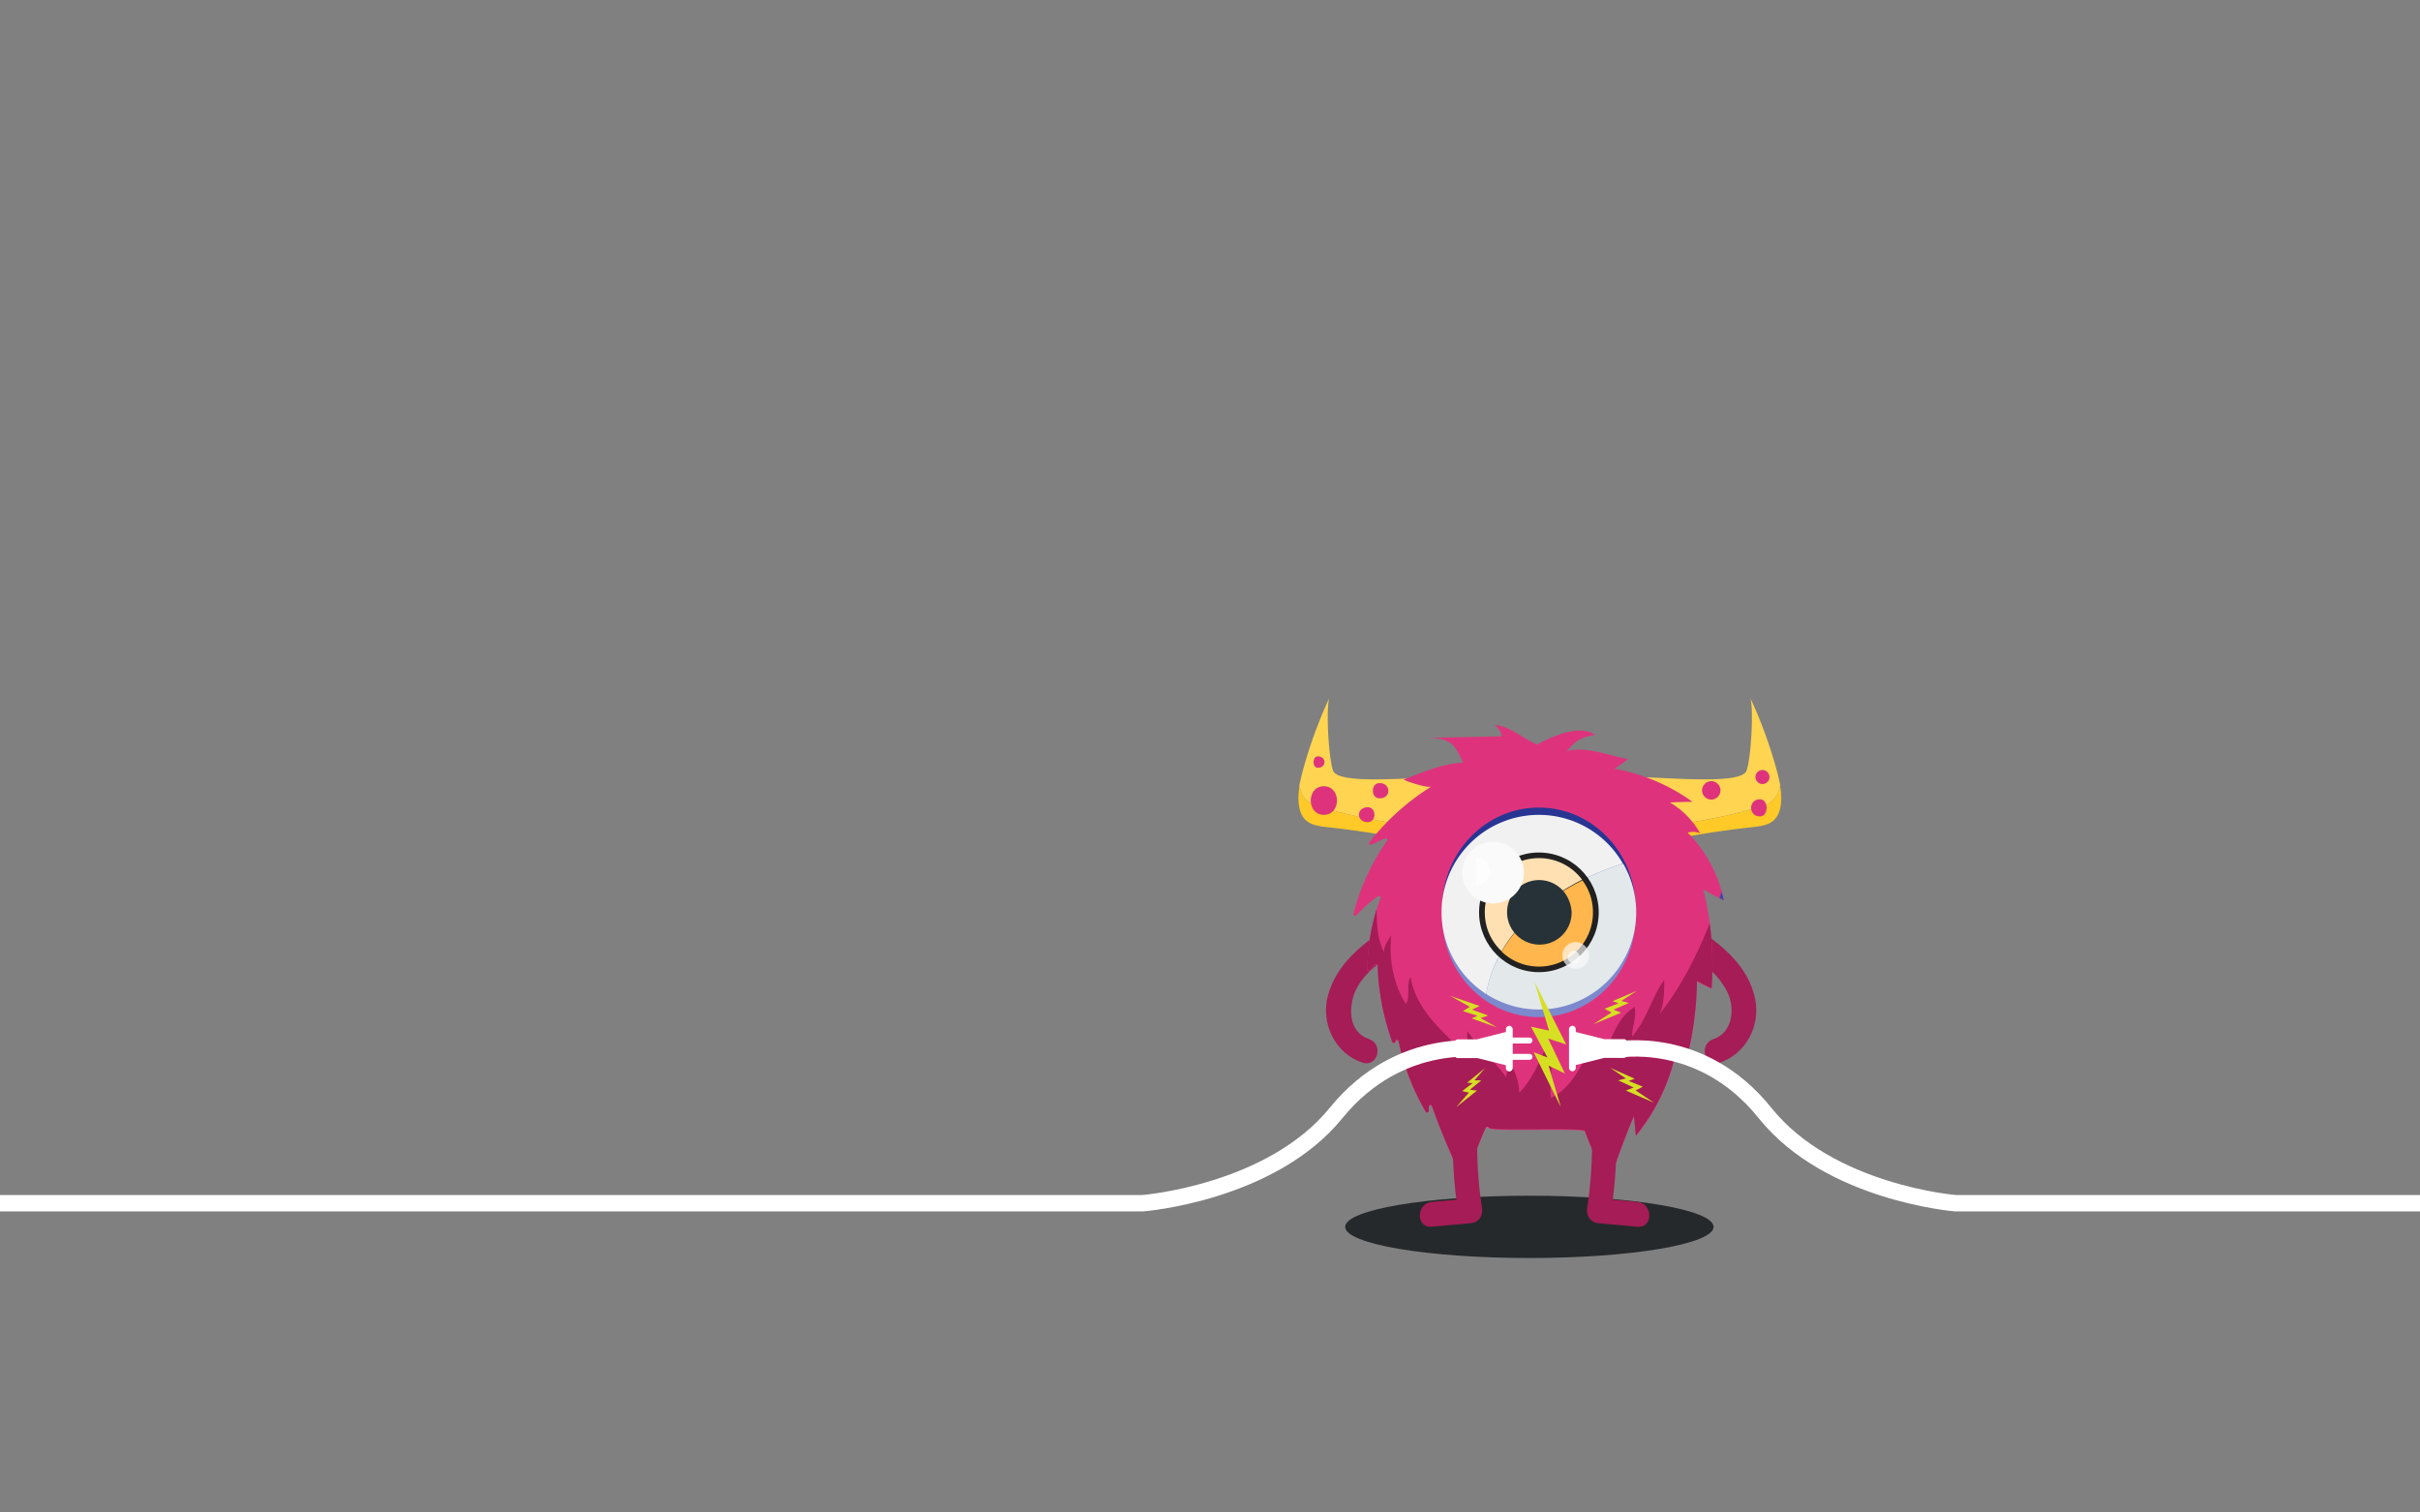 <svg xmlns="http://www.w3.org/2000/svg" xmlns:xlink="http://www.w3.org/1999/xlink" viewBox="-4169 4302 1920 1200">
  <rect x="-4169" y="4302" width="1920" height="1200" fill="#808080" stroke="none"/>
  <defs>
    <style>
      .cls-1 {
        clip-path: url(#clip-Screen_1-3);
      }

      .cls-2 {
        fill: #26292b;
      }

      .cls-3 {
        fill: #a51c56;
      }

      .cls-4 {
        fill: #ffd451;
      }

      .cls-5 {
        fill: #ffca28;
      }

      .cls-6 {
        fill: #de337c;
      }

      .cls-7 {
        fill: #3949ab;
      }

      .cls-8 {
        fill: #283593;
      }

      .cls-9 {
        fill: #7d89cd;
      }

      .cls-10 {
        fill: #e3e8eb;
      }

      .cls-11 {
        fill: #f1f1f1;
      }

      .cls-12 {
        fill: #212121;
      }

      .cls-13 {
        fill: #ffb74d;
      }

      .cls-14 {
        fill: #ffe0b2;
      }

      .cls-15 {
        fill: #263238;
      }

      .cls-16, .cls-17 {
        fill: #fafafa;
      }

      .cls-17, .cls-18 {
        opacity: 0.67;
      }

      .cls-18, .cls-21 {
        fill: #fff;
      }

      .cls-19 {
        fill: none;
        stroke: #fff;
        stroke-width: 13px;
      }

      .cls-20 {
        fill: #d7df23;
        fill-rule: evenodd;
      }
    </style>
    <clipPath id="clip-Screen_1-3">
      <rect x="-4169" y="4302" width="1920" height="1200"/>
    </clipPath>
  </defs>
  <g id="Screen_1-3" data-name="Screen 1-3" class="cls-1">
    <g id="Groupe_290" data-name="Groupe 290" transform="translate(-3138.821 4855.393)">
      <ellipse id="Ellipse_16" data-name="Ellipse 16" class="cls-2" cx="146.138" cy="24.724" rx="146.138" ry="24.724" transform="translate(37.075 395.274)"/>
      <g id="Groupe_18" data-name="Groupe 18" transform="translate(0 0)">
        <g id="Groupe_10" data-name="Groupe 10" transform="translate(0)">
          <path id="Tracé_1" data-name="Tracé 1" class="cls-3" d="M42.817,161.438c-15.393-5.3-16.4-22.459-11.86-35.581,5.552-15.646,21.7-26.5,34.824-35.329,10.346-7.066.757-23.973-9.842-16.907C36,87.248,17.078,102.389,10.265,126.614c-6.056,22.207,5.552,46.18,27.254,53.5,12.113,4.038,17.16-14.636,5.3-18.674Z" transform="translate(13.174 109.583)"/>
          <path id="Tracé_2" data-name="Tracé 2" class="cls-3" d="M152.091,180.112c20.693-7.066,32.3-29.02,28.011-50.47-5.3-25.739-25.487-42.142-46.18-56.021-10.6-7.066-20.188,9.842-9.842,16.907,12.87,8.58,25.235,17.917,33.058,31.8,7.318,12.87,6.056,33.562-10.094,39.114-12.113,4.038-7.066,22.711,5.047,18.674Z" transform="translate(182.24 109.583)"/>
          <g id="Groupe_5" data-name="Groupe 5">
            <g id="Groupe_3" data-name="Groupe 3">
              <path id="Tracé_3" data-name="Tracé 3" class="cls-4" d="M13.422,85.8c32.048,9.842,65.106,15.393,98.416,18.169A71.315,71.315,0,0,1,129.5,64.853c-5.047-6.309-97.154,7.823-102.453-6.813-3.785-10.6-5.8-51.731-2.776-58.04a360.375,360.375,0,0,0-21.7,59.806Q1.436,64.349.3,69.648C1.814,77.218,5.347,83.275,13.422,85.8Z" transform="translate(0.427)"/>
              <path id="Tracé_4" data-name="Tracé 4" class="cls-5" d="M13.861,43.75C5.786,41.227,2.253,35.17.991,27.6-.27,34.666-.523,41.984,1.5,48.293,4.777,58.386,13.609,59.9,23.7,60.91A796.33,796.33,0,0,1,112.025,75.8a85,85,0,0,1,.252-13.879C78.967,59.143,45.909,53.592,13.861,43.75Z" transform="translate(-0.012 42.048)"/>
            </g>
            <g id="Groupe_4" data-name="Groupe 4" transform="translate(253.075)">
              <path id="Tracé_5" data-name="Tracé 5" class="cls-4" d="M216.38,85.8c-32.048,9.842-65.106,15.393-98.416,18.169A71.315,71.315,0,0,0,100.3,64.853c5.047-6.309,97.154,7.823,102.453-6.813,3.785-10.6,5.8-51.731,2.776-58.04a360.378,360.378,0,0,1,21.7,59.806q1.136,4.542,2.271,9.842C227.988,77.218,224.455,83.275,216.38,85.8Z" transform="translate(-100.3)"/>
              <path id="Tracé_6" data-name="Tracé 6" class="cls-5" d="M205.716,43.75c8.075-2.523,11.608-8.58,12.87-16.15,1.262,7.066,1.514,14.384-.5,20.693C214.8,58.386,205.968,59.9,195.874,60.91A796.329,796.329,0,0,0,107.552,75.8a85,85,0,0,0-.252-13.879C140.862,59.143,173.92,53.592,205.716,43.75Z" transform="translate(-89.636 42.048)"/>
            </g>
          </g>
          <path id="Tracé_7" data-name="Tracé 7" class="cls-6" d="M311.05,147.494A105.513,105.513,0,0,0,282.535,94a14.617,14.617,0,0,1,9.842.5A65.637,65.637,0,0,0,268.4,70.023c6.056-.252,12.113-.5,17.917-.5a151.672,151.672,0,0,0-61.825-26.244c3.533-2.523,7.318-5.047,10.851-7.57-16.15-3.028-32.553-10.346-48.7-6.561,6.309-6.309,8.327-10.6,22.459-12.617-14.888-11.1-45.927,7.57-45.927,7.57C153.332,20.31,139.958,8.45,129.359,8.7a12.881,12.881,0,0,1,5.552,8.832c-19.178.5-38.357.757-57.535,1.262,17.412.757,19.936,4.542,27,19.683-15.646.5-32.3,7.57-47.189,13.374,2.019,1.514,19.683,7.066,21.954,5.552a190.922,190.922,0,0,0-49.208,44.161,1.314,1.314,0,0,0,1.514,2.019L42.3,98.538c1.262-.5,2.271.757,1.514,2.019a179.6,179.6,0,0,0-26.5,57.788,1.353,1.353,0,0,0,2.271,1.262,109.967,109.967,0,0,1,17.16-15.141,1.314,1.314,0,0,1,2.019,1.514A162.573,162.573,0,0,0,28.42,202.758a1.247,1.247,0,0,0,2.271.757,27.547,27.547,0,0,0,3.281-4.29,1.34,1.34,0,0,1,2.523.5A196.8,196.8,0,0,0,48.1,260.293c.5,1.262,2.523,1.009,2.523-.252.252-1.514,2.271-1.766,2.523-.252A182.684,182.684,0,0,0,74.6,315.557a1.344,1.344,0,0,0,2.523-.757v-3.028a1.311,1.311,0,0,1,2.523-.5c5.552,15.9,12.113,31.543,18.926,46.684,2.271-4.795,3.785-9.842,5.8-14.889a63.744,63.744,0,0,1,7.066,13.627,241.1,241.1,0,0,1,10.851-28.263,1.43,1.43,0,0,1,2.523,0c1.009,3.28,75.2-.5,76.209,2.776,3.281,9.589,7.823,18.674,11.608,27.758,1.262-5.8.252-12.365,5.3-16.15a39.828,39.828,0,0,1,7.318,14.131c4.542-12.617,9.337-25.487,14.636-37.852.5,5.3,1.009,10.6,1.514,15.646a155.981,155.981,0,0,0,31.8-66.367,22.666,22.666,0,0,1,7.066,10.851,264.549,264.549,0,0,0,9.589-67.124c3.785,2.019,7.823,4.038,11.608,5.8a251.362,251.362,0,0,0-6.561-78.985A123.312,123.312,0,0,0,311.05,147.494Z" transform="translate(26.31 13.252)"/>
          <path id="Tracé_8" data-name="Tracé 8" class="cls-7" d="M135.681,67.813,134.166,61c-.5,1.766-1.262,3.281-1.766,5.047A20.859,20.859,0,0,0,135.681,67.813Z" transform="translate(201.679 92.932)"/>
          <path id="Tracé_9" data-name="Tracé 9" class="cls-3" d="M253.355,149.875c3.785-7.823,3.785-17.664,3.785-27.254-9.842,13.627-13.627,31.291-25.487,44.918,0-7.823,3.785-15.646,2.019-23.468-15.646,9.842-17.664,27.254-27.254,41.133-3.785-5.8,0-11.608-2.019-17.664-11.608,17.664-17.664,39.114-37.1,48.7-2.019-13.627,3.785-27.254-3.785-41.133-5.8,13.627-11.608,27.254-21.45,37.1,0-9.842-3.785-17.664-7.823-25.487,2.019,3.785-3.785,9.842-2.019,13.627-9.842-13.627-21.45-23.468-31.291-37.1,0,7.823,0,13.627,2.019,21.45-17.664-17.664-42.9-37.1-46.937-64.349-3.785,5.8,0,15.646-3.785,21.45-9.842-15.646-13.627-35.076-11.608-54.759-2.019,3.785-5.8,7.823-5.8,13.627-5.3-10.6-5.8-22.964-5.8-34.067A160.4,160.4,0,0,0,21.7,114.041a1.247,1.247,0,0,0,2.271.757,27.547,27.547,0,0,0,3.281-4.29,1.34,1.34,0,0,1,2.523.5,196.8,196.8,0,0,0,11.608,60.563c.5,1.262,2.523,1.009,2.523-.252.252-1.514,2.271-1.766,2.523-.252a182.685,182.685,0,0,0,21.45,55.769,1.344,1.344,0,0,0,2.523-.757v-3.028a1.311,1.311,0,0,1,2.523-.5c5.552,15.9,12.113,31.543,18.926,46.684,2.271-4.795,3.785-9.842,5.8-14.888a63.741,63.741,0,0,1,7.066,13.627,241.1,241.1,0,0,1,10.851-28.263,1.43,1.43,0,0,1,2.523,0c1.009,3.28,75.2-.5,76.209,2.776,3.281,9.589,7.823,18.674,11.608,27.758,1.262-5.8.252-12.365,5.3-16.15a39.828,39.828,0,0,1,7.318,14.131c4.542-12.617,9.337-25.487,14.636-37.852.5,5.3,1.009,10.6,1.514,15.646a155.981,155.981,0,0,0,31.8-66.367,22.666,22.666,0,0,1,7.066,10.851,264.543,264.543,0,0,0,9.589-67.125c3.785,2.019,7.823,4.038,11.608,5.8A250.5,250.5,0,0,0,293.226,77.7C282.88,103.947,270.01,128.93,253.355,149.875Z" transform="translate(33.03 101.464)"/>
          <g id="Groupe_7" data-name="Groupe 7" transform="translate(113.527 87.312)">
            <ellipse id="Ellipse_1" data-name="Ellipse 1" class="cls-8" cx="76.714" cy="79.742" rx="76.714" ry="79.742" transform="translate(0.505)"/>
            <ellipse id="Ellipse_2" data-name="Ellipse 2" class="cls-9" cx="76.714" cy="79.742" rx="76.714" ry="79.742" transform="translate(0.505 6.813)"/>
            <g id="Groupe_6" data-name="Groupe 6" transform="translate(0 5.804)">
              <path id="Tracé_10" data-name="Tracé 10" class="cls-10" d="M59,155.663A77.21,77.21,0,0,0,167.762,52.2C115.274,69.107,68.589,103.931,59,155.663Z" transform="translate(-23.671 -13.591)"/>
              <path id="Tracé_11" data-name="Tracé 11" class="cls-11" d="M122.218,36.9a77.209,77.209,0,0,0-41.89,142.072c9.337-51.984,56.021-86.555,108.51-103.463A76.793,76.793,0,0,0,122.218,36.9Z" transform="translate(-45 -36.9)"/>
              <ellipse id="Ellipse_3" data-name="Ellipse 3" class="cls-12" cx="47.441" cy="47.441" rx="47.441" ry="47.441" transform="matrix(0.083, -0.997, 0.997, 0.083, 26.004, 120.692)"/>
              <path id="Tracé_12" data-name="Tracé 12" class="cls-13" d="M63.9,114.026a42.836,42.836,0,0,0,72.424-31.039A42.243,42.243,0,0,0,128,57.5C101,70.874,78.031,89.8,63.9,114.026Z" transform="translate(-16.206 -5.516)"/>
              <path id="Tracé_13" data-name="Tracé 13" class="cls-14" d="M101.5,50.5A42.863,42.863,0,0,0,58.6,93.4a42.07,42.07,0,0,0,13.374,31.039c13.879-24.225,37.1-43.151,63.844-56.778A42.529,42.529,0,0,0,101.5,50.5Z" transform="translate(-24.281 -16.181)"/>
              <path id="Tracé_14" data-name="Tracé 14" class="cls-15" d="M111.527,67.746A25.446,25.446,0,0,0,65.6,82.887a25.543,25.543,0,0,0,8.075,18.674,25.893,25.893,0,0,0,17.664,7.066A25.417,25.417,0,0,0,116.827,83.14,28.907,28.907,0,0,0,111.527,67.746Z" transform="translate(-13.616 -5.669)"/>
              <ellipse id="Ellipse_4" data-name="Ellipse 4" class="cls-16" cx="24.478" cy="24.478" rx="24.478" ry="24.478" transform="translate(12.8 66.043) rotate(-80.811)"/>
              <path id="Tracé_15" data-name="Tracé 15" class="cls-17" d="M104.2,87.5A10.6,10.6,0,1,1,93.6,76.9,10.831,10.831,0,0,1,104.2,87.5Z" transform="translate(12.892 24.039)"/>
              <path id="Tracé_16" data-name="Tracé 16" class="cls-18" d="M55.9,50.3V72.254C69.779,72.254,69.779,50.3,55.9,50.3Z" transform="translate(-28.394 -16.485)"/>
              <path id="Tracé_17" data-name="Tracé 17" class="cls-18" d="M92.872,81.252a2.519,2.519,0,0,0-1.262-1.009,4.335,4.335,0,0,0-4.29,0,2.519,2.519,0,0,0-1.262,1.009c-1.009,1.514-1.766,3.028-1.262,4.795a4.921,4.921,0,0,0,4.795,3.533,5.2,5.2,0,0,0,4.29-2.523,4.263,4.263,0,0,0,.757-2.523C94.134,83.523,93.629,82.514,92.872,81.252Z" transform="translate(15.385 28.267)"/>
            </g>
          </g>
          <path id="Tracé_18" data-name="Tracé 18" class="cls-3" d="M47.556,219.646c10.094-1.009,20.188-1.766,30.534-2.776,6.813-.5,10.346-5.8,9.337-12.365a333.848,333.848,0,0,1-3.533-63.592c.5-12.617-19.178-12.617-19.431,0a367.675,367.675,0,0,0,4.29,68.639c3.028-4.038,6.309-8.328,9.337-12.365C68,198.2,57.9,198.953,47.556,199.962c-12.365,1.262-12.617,20.693,0,19.683Z" transform="translate(58.148 200.261)"/>
          <path id="Tracé_19" data-name="Tracé 19" class="cls-3" d="M130.774,199.962c-10.094-1.009-20.188-1.766-30.534-2.776,3.028,4.038,6.309,8.327,9.337,12.365a367.675,367.675,0,0,0,4.29-68.639c-.5-12.617-19.935-12.617-19.431,0A336.156,336.156,0,0,1,90.9,204.5c-1.009,6.561,2.523,11.86,9.337,12.365,10.094,1.009,20.188,1.766,30.534,2.776,12.617,1.009,12.365-18.421,0-19.683Z" transform="translate(138.2 200.261)"/>
        </g>
        <path id="Tracé_20" data-name="Tracé 20" class="cls-6" d="M8.157,18.5c-4.542,0-4.542,9.085,0,9.085C15.222,27.585,15.222,18.5,8.157,18.5Z" transform="translate(7.207 28.184)"/>
        <path id="Tracé_21" data-name="Tracé 21" class="cls-6" d="M14.284,27.9c-13.879,0-13.879,22.711,0,22.711S28.163,27.9,14.284,27.9Z" transform="translate(5.874 42.505)"/>
        <path id="Tracé_22" data-name="Tracé 22" class="cls-6" d="M28.7,26.9c-7.066,0-7.066,12.113,0,12.113C38.036,39.265,38.036,26.9,28.7,26.9Z" transform="translate(35.62 40.982)"/>
        <path id="Tracé_23" data-name="Tracé 23" class="cls-6" d="M26.028,34.5c-9.337,0-9.337,11.86,0,11.86C33.093,46.36,33.093,34.5,26.028,34.5Z" transform="translate(28.954 52.56)"/>
        <ellipse id="Ellipse_5" data-name="Ellipse 5" class="cls-6" cx="7.318" cy="7.318" rx="7.318" ry="7.318" transform="translate(320.2 66.367)"/>
        <path id="Tracé_24" data-name="Tracé 24" class="cls-6" d="M149.328,32c-9.337,0-9.337,13.627,0,13.627C156.393,45.627,156.393,32,149.328,32Z" transform="translate(216.799 48.751)"/>
        <path id="Tracé_25" data-name="Tracé 25" class="cls-6" d="M149.252,22.8a5.552,5.552,0,1,0,5.552,5.552A5.6,5.6,0,0,0,149.252,22.8Z" transform="translate(218.894 34.735)"/>
      </g>
    </g>
    <path id="Tracé_1054" data-name="Tracé 1054" class="cls-19" d="M-398.154,7293.412H610.371s101.5-7.967,153.142-71.512,119.961-50.11,119.961-50.11" transform="translate(-3872.534 -2036.805)"/>
    <g id="Groupe_291" data-name="Groupe 291" transform="translate(-3023.748 5088.107)">
      <path id="Tracé_1047" data-name="Tracé 1047" class="cls-20" d="M11.2,99.062,21.284,87.538l-5.4-1.17,8.373-6.393-4.412-.27L34.159,68l-8.553,9.814H31.1L22,85.287l5.762.63Z" transform="translate(-1.116 -6.776)"/>
      <path id="Tracé_1048" data-name="Tracé 1048" class="cls-20" d="M181.824,95.621l-14.766-9.814,5.762-2.971-11.344-4.592,4.862-1.711L146.8,67.8l12.515,8.463-6.122,1.531,12.335,5.672L159.315,85.9Z" transform="translate(-14.628 -6.756)"/>
      <path id="Tracé_1049" data-name="Tracé 1049" class="cls-20" d="M6,4.5l15.486,8.643-5.492,3.421,11.615,3.691-4.682,2.071,20.168,7.2L29.949,22.057l6.032-1.981L23.2,15.394l6.032-2.881Z" transform="translate(-0.598 -0.448)"/>
      <path id="Tracé_1050" data-name="Tracé 1050" class="cls-20" d="M83.264,4.1,94.721,42.6,80.4,39.5l13.061,24.4L82.577,59.782l21.539,43.537L94.378,70.437l12.947,6.187L94.034,48.9l14.321,4.7Z" transform="translate(-11.005 -11.033)"/>
      <path id="Tracé_1051" data-name="Tracé 1051" class="cls-20" d="M131.9,26.56,146.486,17.2,140.9,14.226,152.068,9.9,147.3,8.193,166.564,0,154.229,8.013l5.942,1.621-12.155,5.312,6.032,2.431Z" transform="translate(-13.144)"/>
      <path id="Tracé_1052" data-name="Tracé 1052" class="cls-21" d="M138.511,41.424,116,35.752V33.771a2.833,2.833,0,0,0-2.7-2.971h0a2.833,2.833,0,0,0-2.7,2.971V63.933a2.833,2.833,0,0,0,2.7,2.971h0a2.833,2.833,0,0,0,2.7-2.971V61.952l22.509-5.672h15.756a2.384,2.384,0,0,0,2.341-2.341V51.868h5.312V45.746h-5.312V43.765a2.384,2.384,0,0,0-2.341-2.341H138.511Z" transform="translate(-11.021 -3.069)"/>
      <path id="Tracé_1053" data-name="Tracé 1053" class="cls-21" d="M27.011,41.424l22.509-5.672V33.771a2.833,2.833,0,0,1,2.7-2.971h0a2.894,2.894,0,0,1,2.7,2.971v6.392H68.247A2.384,2.384,0,0,1,70.588,42.5h0a2.384,2.384,0,0,1-2.341,2.341H54.922v8.283H68.247a2.384,2.384,0,0,1,2.341,2.341h0a2.384,2.384,0,0,1-2.341,2.341H54.922v6.3a2.894,2.894,0,0,1-2.7,2.971h0a2.833,2.833,0,0,1-2.7-2.971V62.132L27.011,56.46H11.254a2.384,2.384,0,0,1-2.341-2.341V52.048H0V45.926H8.913V43.945A2.384,2.384,0,0,1,11.254,41.6H27.011Z" transform="translate(0 -3.069)"/>
    </g>
    <path id="Tracé_1055" data-name="Tracé 1055" class="cls-19" d="M870.274,7293.412H220.186s-100.061-7.967-150.975-71.512-118.263-50.11-118.263-50.11" transform="translate(-2837.82 -2036.805)"/>
  </g>
</svg>
